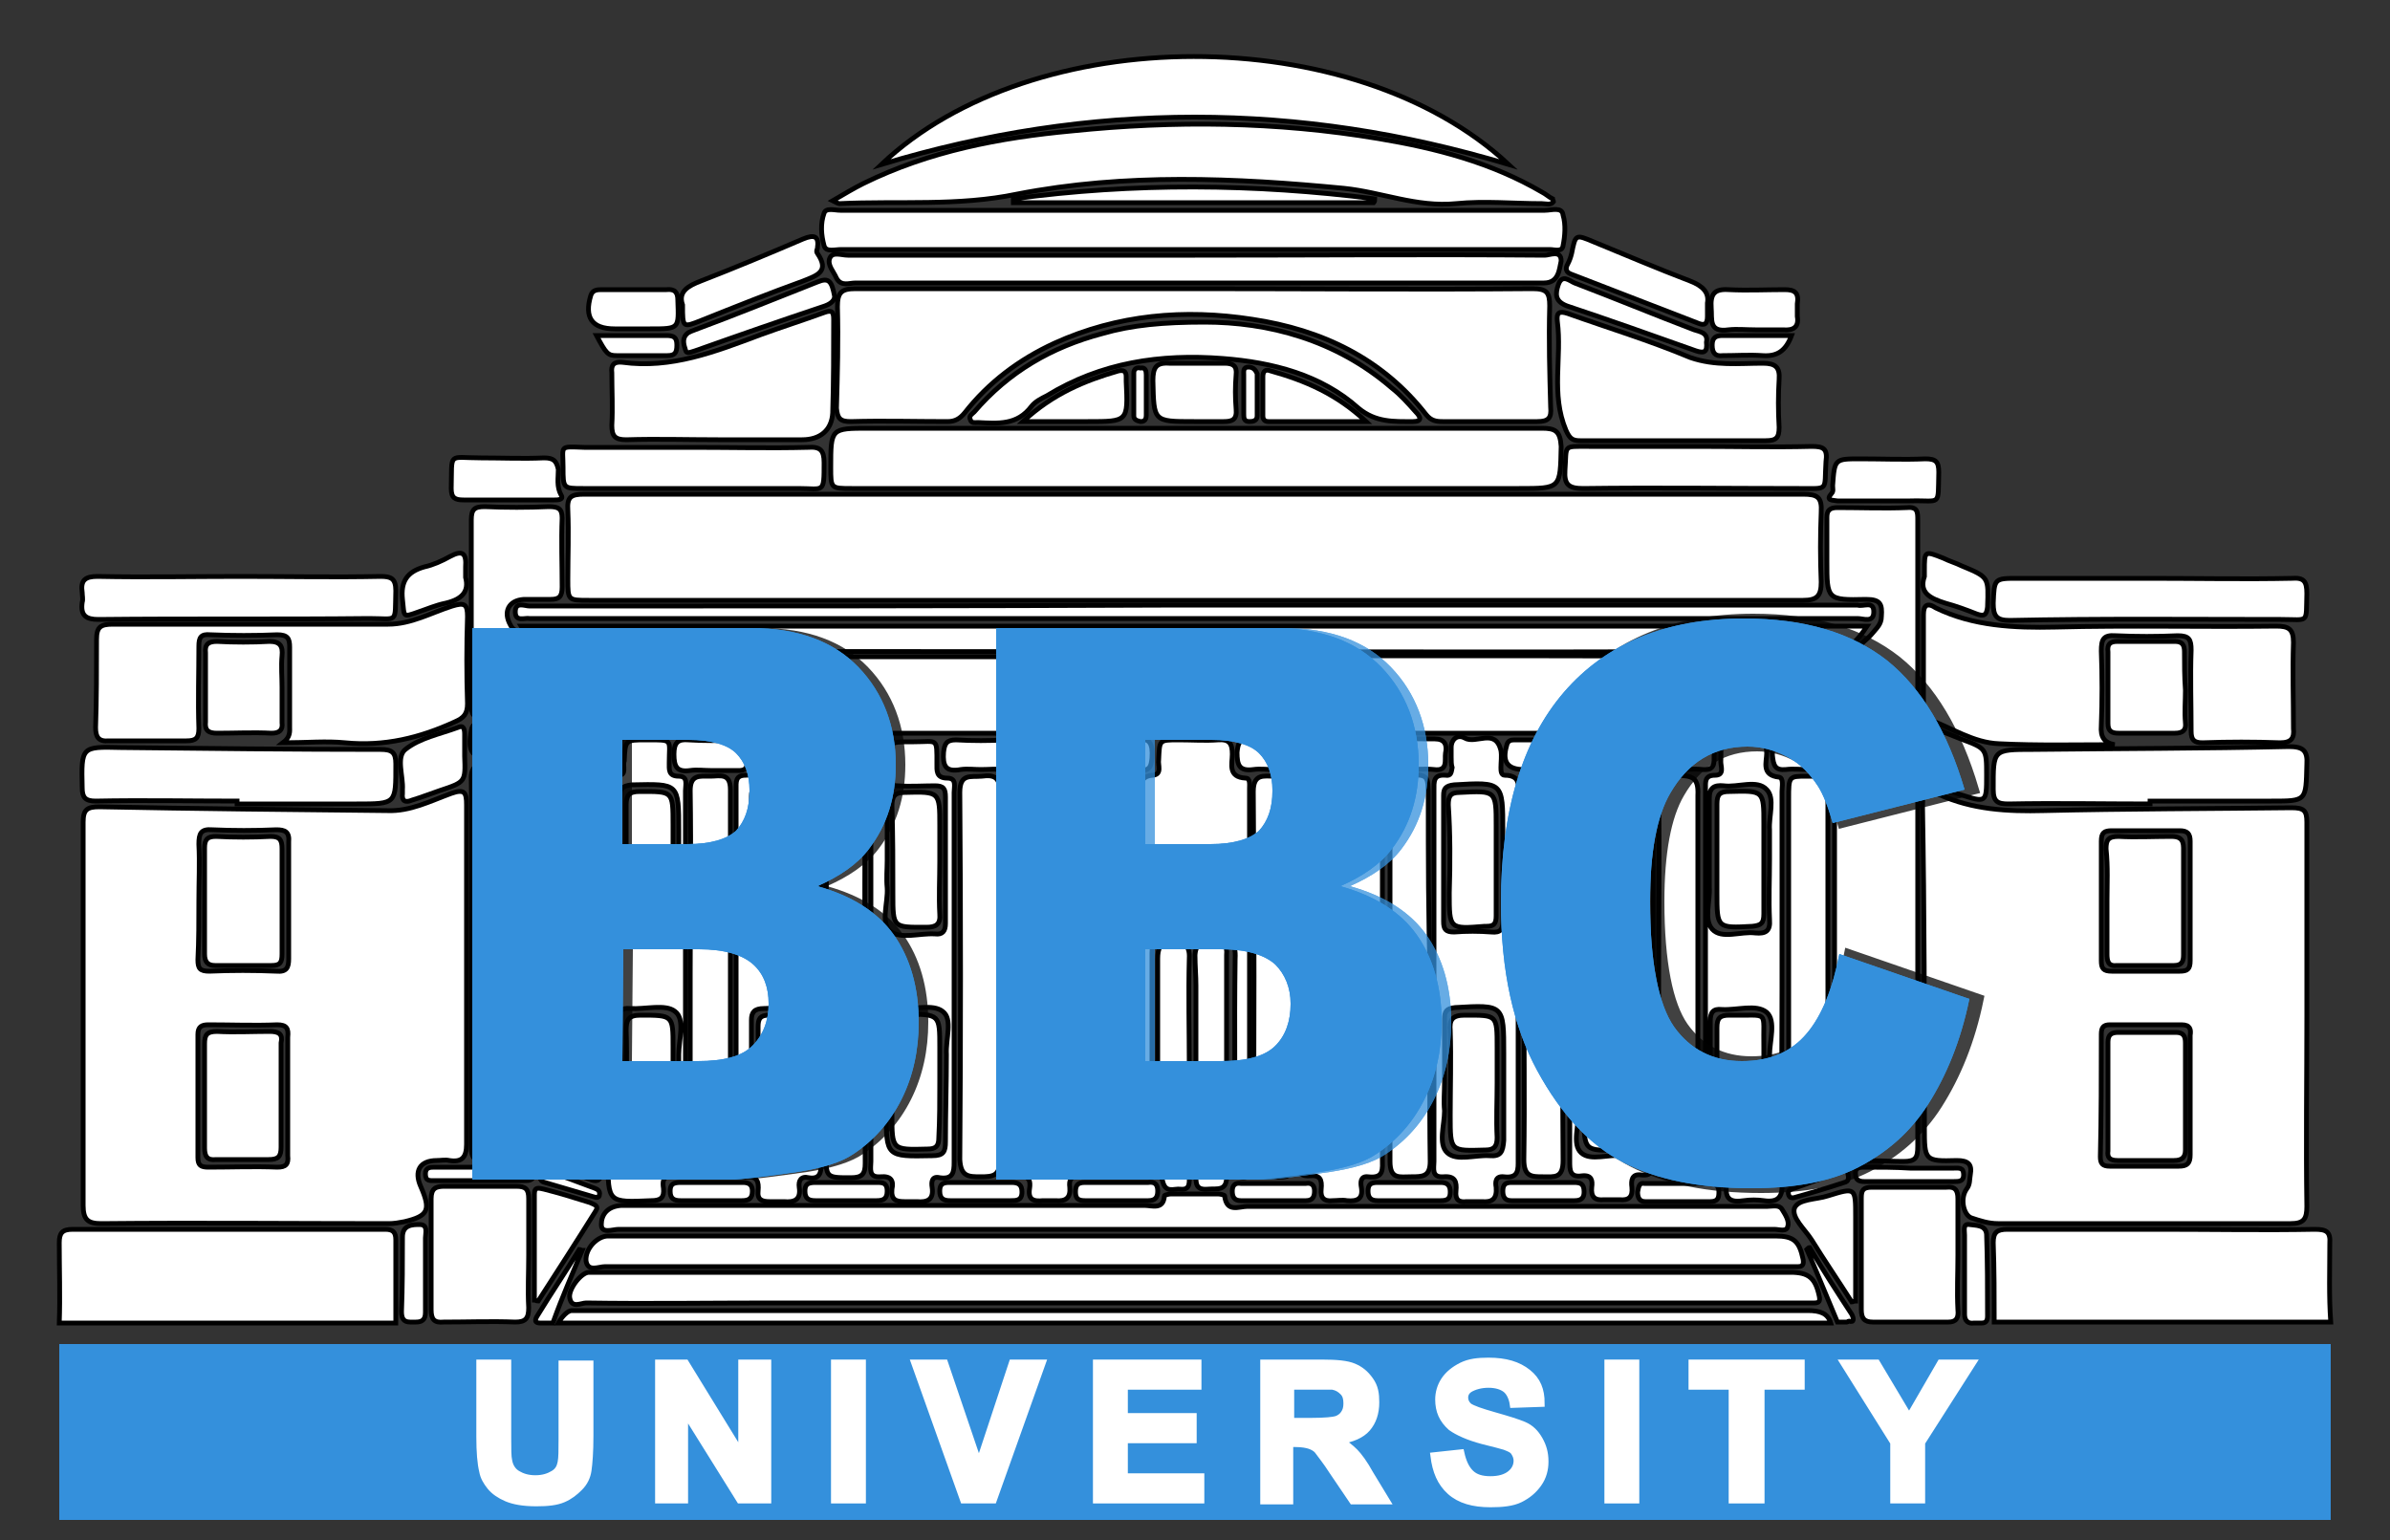 <?xml version="1.0" encoding="utf-8"?>
<!-- Generator: Adobe Illustrator 23.0.1, SVG Export Plug-In . SVG Version: 6.00 Build 0)  -->
<svg version="1.1" id="Calque_1" xmlns="http://www.w3.org/2000/svg" xmlns:xlink="http://www.w3.org/1999/xlink" x="0px" y="0px"
	 viewBox="0 0 250 161.1" style="enable-background:new 0 0 250 161.1;" xml:space="preserve">
<rect x="0" y="0" width="250" height="161.1" fill="#333333" stroke="none"/>
<style type="text/css">
	.st0{fill:#FFFFFF;stroke:#000000;stroke-width:0.5;stroke-miterlimit:10;}
	.st1{opacity:0.75;}
	.st2{fill:#010202;}
	.st3{fill:none;}
	.st4{fill:#3490DC;}
	.st5{fill:none;stroke:#010202;stroke-miterlimit:10;}
	.st6{fill:#FFFFFF;stroke:#FFFFFF;stroke-width:0.75;stroke-miterlimit:10;}
</style>
<g>
	<g>
		<path class="st0" d="M151.2,81.1c-1.3-0.1-1.2,0.7-1.2,1.6c0,6.5,0,12.9,0,19.4c0,6.5,0,12.9,0,19.4c0,0.7-0.3,1.7,1,1.6
			c1.2-0.1,1.4,0.5,1.3,1.5c-0.1,0.9,0.3,1.2,1.1,1.1c0.5,0,1.1,0,1.6,0c1.1,0.1,1.6-0.3,1.5-1.5c-0.1-0.5-0.1-1.2,0.8-1.1
			c1.6,0.2,1.5-0.8,1.5-1.8c0-12.6,0-25.3,0-37.9c0-1,0.4-2.3-1.4-2.3c-0.4,0-0.4-0.5-0.4-0.8c0-0.6,0.1-1.2,0-1.8
			c-0.6-2.4-2.6-0.6-3.8-1.3c-0.7-0.4-1.4,0.1-1.4,1c0,0.3,0,0.6,0,1c0,0.4,0,0.8,0.1,1.1C151.8,80.8,151.8,81.2,151.2,81.1z
			 M155.8,120.9c-1.5-0.1-3.4,0.6-4.4-0.3c-1-0.9-0.3-2.9-0.3-4.4c-0.1-1,0-2,0-2.9c0-2.2,0-4.5,0-6.7c0-0.8,0.2-1.1,1.1-1.2
			c5.1-0.3,5.1-0.3,5.1,4.8c0,3,0,6.1,0,9.1C157.2,120.5,157,121,155.8,120.9z M152.1,82.1c5.1-0.3,5.1-0.3,5.1,4.8c0,1,0,2,0,2.9
			c0,2.2,0,4.3,0,6.5c0,0.9-0.2,1.3-1.2,1.2c-1.3-0.1-2.6-0.1-3.9,0c-0.9,0-1.1-0.3-1.1-1.1c0-4.4,0-8.8,0-13.2
			C151,82.5,151.2,82.2,152.1,82.1z"/>
		<path class="st0" d="M164.3,77.4c-2,0-3.9,0-5.9,0c-0.4,0-0.7,0.1-0.8,0.6c-0.5,1.7,0.1,2.5,1.8,2.5c0.7,0,1.3,0,2,0
			c1,0,2,0,2.9,0c1.3,0,0.9-1,0.9-1.6C165.3,78.2,165.5,77.4,164.3,77.4z"/>
		<path class="st0" d="M151.6,93.4c0,3.8,0,3.8,3.7,3.5c0,0,0.1,0,0.2,0c0.8,0,1-0.3,1-1.1c0-2,0-3.9,0-5.8h0c0-1.2,0-2.4,0-3.6
			c0-3.7,0-3.7-3.8-3.5c-1,0-1.2,0.4-1.2,1.3C151.7,87.2,151.7,90.3,151.6,93.4z"/>
		<path class="st0" d="M167.2,106.1c-1.1,0-1.5,0.3-1.5,1.5c0.1,3,0,6.1,0,9.1c0,3.7,0,3.7,3.7,3.6c1,0,1.2-0.4,1.1-1.3
			c0-1.9,0-3.8,0-5.7c0-1.3,0-2.6,0-3.9C170.7,106.1,170.7,106.1,167.2,106.1z"/>
		<path class="st0" d="M165.4,81.1c-1.3,0-1.2,0.8-1.2,1.6c0,4.5,0,8.9,0,13.3c0,8.5,0,17,0,25.5c0,0.9,0,1.7,1.3,1.5
			c1-0.1,1.1,0.5,1,1.2c-0.1,1,0.3,1.4,1.3,1.3c0.5,0,1.1,0,1.6,0c1,0.1,1.4-0.3,1.3-1.3c-0.1-0.7,0-1.4,0.9-1.3
			c1.4,0.2,1.3-0.7,1.3-1.6c0-6.4,0-12.8,0-19.2c0-6.5,0-13,0-19.5c0-0.6,0.3-1.5-0.7-1.5c-1,0-1-0.6-1.1-1.4c0-2.4-0.1-2.4-2.5-2.4
			c-0.2,0-0.3,0-0.5,0c-2.5,0-2.1-0.2-2.2,2.2C165.9,80.1,166.4,81.1,165.4,81.1z M171.3,110.2c0.1,3,0,6.1,0,9.1
			c0,1.2-0.3,1.7-1.5,1.6c-1.5-0.2-3.4,0.6-4.4-0.3c-1-0.9-0.2-2.9-0.3-4.4c0-1,0-2.1,0-3.1c0-2,0.1-4,0-6c-0.1-1.2,0.2-1.7,1.5-1.6
			c1.5,0.2,3.4-0.6,4.4,0.3C172,106.8,171.3,108.7,171.3,110.2z M166.3,82.2c1.2,0.1,2.5,0.1,3.7,0c1,0,1.3,0.4,1.3,1.3
			c0,4.2,0,8.5,0,12.7c0,1-0.2,1.5-1.4,1.4c-1.2-0.1-2.4-0.1-3.6,0c-1,0.1-1.3-0.3-1.3-1.3c0.1-2.2,0-4.3,0-6.5c0-2.1,0-4.2,0-6.3
			C165,82.6,165.3,82.1,166.3,82.2z"/>
		<path class="st0" d="M165.8,93.4c0,3.8,0,3.7,3.7,3.6c1,0,1.2-0.4,1.1-1.3c0-1.9,0-3.8,0-5.7c0-1.3,0-2.5,0-3.7
			c0-3.4,0-3.3-3.3-3.4c-1.4,0-1.6,0.5-1.6,1.7C165.8,87.5,165.8,90.4,165.8,93.4z"/>
		<path class="st0" d="M184.5,113.3C184.4,113.3,184.4,113.3,184.5,113.3c0-1.2,0-2.5,0-3.7c-0.1-4.1,0.7-3.3-3.6-3.4
			c-1,0-1.3,0.3-1.3,1.3c0,3.1,0,6.2,0,9.3c0,3.6,0,3.6,3.6,3.5c1,0,1.4-0.3,1.3-1.3C184.4,117.1,184.5,115.2,184.5,113.3z"/>
		<path class="st0" d="M92.3,81.2c-1.3,0-1.2,0.8-1.2,1.6c0,5.4,0,10.8,0,16.3c0,7.5,0,15,0,22.4c0,0.7-0.3,1.7,1,1.6
			c1.1-0.1,1.4,0.4,1.2,1.3c-0.1,1.1,0.4,1.3,1.3,1.3c0.4,0,0.9,0,1.3,0c1.1,0.1,1.8-0.2,1.6-1.5c-0.1-0.6,0-1.2,0.8-1
			c1.4,0.2,1.5-0.6,1.5-1.6c0-6.4,0-12.8,0-19.2c0-6.5,0-13,0-19.5c0-0.6,0.3-1.5-0.7-1.5c-1.2,0-1.1-0.8-1.1-1.5
			c0-2.8,0.1-2.3-2.4-2.3c0,0-0.1,0-0.2,0c-2.5,0-2.5,0-2.6,2.5C92.9,80.4,93.1,81.2,92.3,81.2z M98.9,119.4c0,1.1-0.2,1.5-1.4,1.5
			c-4.8,0.1-4.8,0.1-4.8-4.6c0-1.1,0-2.2,0-3.3c0-2.1,0-4.1,0-6.2c0-1,0.2-1.4,1.3-1.3c1.6,0.1,3.6-0.5,4.6,0.3
			c1.1,0.8,0.3,2.9,0.4,4.5C99,113.3,98.9,116.4,98.9,119.4z M93.9,82.2c1.3,0.1,2.6,0,3.9,0c0.9,0,1.1,0.3,1.1,1.2
			c0,4.4,0,8.8,0,13.2c0,0.8-0.3,1.2-1.1,1.1c-1.6-0.1-3.6,0.6-4.7-0.3c-1-0.9-0.2-3-0.3-4.5c-0.1-1,0-2,0-2.9c0-2.2,0-4.3,0-6.5
			C92.7,82.5,93,82.1,93.9,82.2z"/>
		<path class="st0" d="M105.2,77.4c-1.7,0.1-3.5,0.1-5.2,0c-1,0-1.2,0.4-1.3,1.3c-0.1,1.4,0.2,2.1,1.8,1.8c0.7-0.1,1.4,0,2.1,0
			c0.9,0,1.7-0.1,2.6,0c1.3,0.1,1.2-0.7,1.2-1.6C106.4,78.1,106.5,77.3,105.2,77.4z"/>
		<path class="st0" d="M112.5,124.7c0,0.7,0.3,0.9,1,0.9c2.2,0,4.4,0,6.6,0c0.7,0,1-0.3,1-1s-0.3-1-1-0.9c-1.1,0-2.2,0-3.2,0
			c-1.1,0-2.3,0-3.4,0C112.7,123.7,112.5,124,112.5,124.7z"/>
		<path class="st0" d="M156.6,113.3c0-1.3,0-2.5,0-3.7c0-3.5,0-3.4-3.4-3.4c-1.3,0-1.6,0.5-1.5,1.6c0.1,3,0,6,0,8.9
			c0,3.8,0,3.7,3.7,3.6c0.9,0,1.2-0.4,1.2-1.3C156.5,117.1,156.6,115.2,156.6,113.3z"/>
		<path class="st0" d="M93.4,93.5c0,3.6,0,3.5,3.5,3.5c1,0,1.5-0.3,1.4-1.4c-0.1-1.8,0-3.7,0-5.5c0-1.2,0-2.5,0-3.7
			c0-3.6,0-3.6-3.7-3.5c-1,0-1.3,0.4-1.3,1.4C93.4,87.3,93.4,90.4,93.4,93.5z"/>
		<path class="st0" d="M106.6,81.1c-1.5,0.1-1.2,1.1-1.2,1.9c0,10.4,0,20.7,0,31.1c0,2.6,0,5.1,0,7.7c0,0.9,0.2,1.5,1.3,1.3
			c1-0.1,1.1,0.5,1,1.2c-0.2,1.2,0.4,1.4,1.4,1.3c0.4,0,0.9,0,1.3,0c1.1,0.1,1.6-0.3,1.5-1.4c-0.1-0.7,0.1-1.2,0.9-1.1
			c1.3,0.2,1.3-0.6,1.3-1.6c0-6.4,0-12.8,0-19.2c0-6.5,0-13,0-19.5c0-0.6,0.4-1.5-0.7-1.5c-1,0-1-0.6-1.1-1.4c0-2.5,0-2.5-2.5-2.5
			c-0.2,0-0.3,0-0.5,0c-2.1,0-2.1,0-2.2,2.2C107,80.1,107.4,81,106.6,81.1z"/>
		<path class="st0" d="M137,81.1c-1.3,0-1.1,0.9-1.1,1.7c0,7.3,0,14.5,0,21.8c0,5.6,0,11.3,0,16.9c0,0.8-0.2,1.6,1.1,1.5
			c1.1-0.1,1.3,0.4,1.2,1.4c-0.1,0.9,0.3,1.3,1.2,1.2c0.5,0,1-0.1,1.5,0c1.1,0.1,1.7-0.2,1.5-1.4c-0.1-0.5-0.1-1.2,0.7-1.1
			c1.7,0.2,1.5-0.8,1.5-1.9c0-11.1,0-22.1,0-33.2c0-1.9,0.3-3.8,0-5.7c0-0.4,0.1-0.9-0.3-1c-1.8-0.3-1.4-1.6-1.4-2.7
			c0-0.9-0.4-1.3-1.3-1.2c-0.4,0.1-0.8,0-1.3,0c-2.6,0-2.6,0-2.7,2.5C137.6,80.4,137.9,81.1,137,81.1z"/>
		<path class="st0" d="M120.6,81.1c-1.4,0.1-1.2,1-1.2,1.8c0,6.4,0,12.8,0,19.2c0,0.6,0,1.3,0,2c0,5.8,0,11.6,0,17.4
			c0,0.5-0.3,1.5,0.5,1.5c1,0,0.5-1,0.6-1.5c0.1-0.4,0-0.8,0-1.1c0-6.9,0-13.8,0-20.7c0-1.3,0.4-1.7,1.7-1.6
			c1.6,0.1,3.3,0.2,4.9,0.1c1.6-0.1,2.2,0.4,2.1,2.1c-0.1,7.2,0,14.3,0,21.5c0,0.5-0.3,1.3,0.7,1.4c1,0.1,0.8-0.7,0.8-1.3
			c0-13.1,0-26.3,0-39.4c0-0.4,0.1-1.1-0.4-1.1c-1.9-0.1-1.4-1.5-1.4-2.5c0-1.1-0.3-1.6-1.5-1.5c-1.3,0.1-2.7,0-4.1,0
			c-2.1,0-2,0-2.1,2.1C121.1,80,121.6,81,120.6,81.1z"/>
		<path class="st0" d="M126.9,98.6c-0.9,0.1-1.8-0.2-1.9,1.3c0,1.1,0.1,2.2,0.1,3.2c0,6.6,0,13.1,0,19.7c0,0.9-0.1,1.7,1.2,1.6
			c1-0.1,2.1,0.3,2-1.5c-0.1-3.9,0-7.7,0-11.6c0,0,0,0,0,0c0-3.8,0-7.6,0-11.4C128.4,98.9,128,98.5,126.9,98.6z"/>
		<path class="st0" d="M128.9,124.6c0,0.6,0.2,1,0.9,1c2.3,0,4.5,0,6.8,0c0.7,0,0.9-0.4,0.9-1c0-0.6-0.3-0.9-0.9-0.8
			c-1.1,0-2.3,0-3.4,0c-1.1,0-2.3,0-3.4,0C129.2,123.7,128.9,124,128.9,124.6z"/>
		<path class="st0" d="M135.8,77.3c-1.7,0.1-3.4,0.1-5,0c-1.1-0.1-1.3,0.4-1.4,1.4c0,1.3,0.2,2,1.7,1.8c0.7-0.1,1.4,0,2.1,0
			c0.9,0,1.7-0.1,2.6,0c1.2,0.1,1.3-0.5,1.3-1.5C137,78.2,137.2,77.3,135.8,77.3z"/>
		<path class="st0" d="M179.4,81.1c-1.1,0-1,0.7-1,1.4c0,3.9,0,7.7,0,11.6c0,9.1,0,18.2,0,27.3c0,1.1,0.1,1.9,1.4,1.7
			c0.6-0.1,0.9,0.3,0.8,0.9c-0.2,1.5,0.5,1.8,1.8,1.6c0.7-0.1,1.4-0.1,2.1,0c1.4,0.2,2-0.3,1.9-1.8c-0.1-6.8,0-13.5,0-20.3
			c0-6.9,0-13.8,0-20.7c0-0.5,0.2-1.4-0.3-1.5c-1.9-0.2-1.3-1.6-1.3-2.5c0-1.2-0.4-1.6-1.5-1.4c-0.3,0-0.6,0-1,0
			c-2.7,0-2.2-0.1-2.3,2.3C180,80.2,180.4,81.1,179.4,81.1z M185.2,119.6c0,1-0.3,1.4-1.3,1.3c-1.2,0-2.5-0.1-3.7,0
			c-1.1,0.1-1.3-0.4-1.3-1.3c0-2.2,0-4.3,0-6.5c0,0,0,0,0,0c0-2.1,0-4.2,0-6.3c0-0.9,0.3-1.3,1.2-1.2c1.6,0.1,3.6-0.6,4.7,0.3
			c1,0.9,0.3,3,0.3,4.5C185.2,113.4,185.1,116.5,185.2,119.6z M180.3,82.2c1.5,0.2,3.5-0.7,4.5,0.4c0.9,0.9,0.2,2.8,0.3,4.2
			c0,1,0,2.1,0,3.1c0,2.1-0.1,4.2,0,6.3c0.1,1.2-0.4,1.5-1.5,1.4c-1.5-0.2-3.5,0.7-4.5-0.4c-0.9-1-0.2-2.9-0.3-4.4
			c0-3.1,0-6.2,0-9.3C178.8,82.4,179.3,82.1,180.3,82.2z"/>
		<path class="st0" d="M150.1,77.3c-1.6,0-3.1,0-4.7-0.1c-1.4,0-2,0.4-1.9,2c0.1,1,0.1,1.5,1.3,1.3c0.7-0.1,1.5,0,2.3,0
			c1,0,2-0.1,2.9,0c1.5,0.2,1.1-1,1.2-1.7C151.4,77.9,151.1,77.3,150.1,77.3z"/>
		<path class="st0" d="M98.3,113.2c0-1.2,0-2.4,0-3.6c0-3.5,0-3.5-3.6-3.5c-1.1,0-1.4,0.4-1.4,1.4c0.1,3,0,6.1,0,9.1
			c0,3.7,0,3.7,3.7,3.6c0.9,0,1.2-0.3,1.2-1.2C98.3,117.1,98.3,115.1,98.3,113.2z"/>
		<path class="st0" d="M116.6,81.1c-1.3,0-2.1,0-2,1.8c0.1,6.3,0.1,12.7,0.1,19h0c0,6.4,0,12.9,0,19.3c0,1.4,0.3,2,1.8,1.8
			c1.2-0.1,2.4,0.4,2.4-1.8c-0.1-12.8-0.1-25.6,0-38.4C118.8,81.2,118,81.1,116.6,81.1z"/>
		<path class="st0" d="M122.6,98.6c-1.3-0.1-1.5,0.7-1.5,1.7c0,7,0,14.1,0,21.2c0,0.7,0.3,1.4,0.5,2c0.3,1.4,1.2,0.8,1.9,0.9
			c1,0.1,0.9-0.7,0.9-1.3c0-3.9,0-7.7,0-11.6h0c0-3.7-0.1-7.5,0-11.2C124.5,98.7,123.7,98.6,122.6,98.6z"/>
		<path class="st0" d="M133.3,123.1c1.2,0.1,2,0.1,2-1.6c-0.1-6.4,0-12.8,0-19.2h0c0-6.5-0.1-13,0-19.5c0-1.7-0.8-1.7-2-1.6
			c-1.1,0-2.2-0.3-2.2,1.6c0.1,12.9,0.1,25.8,0,38.7C131.1,123.4,132.2,123,133.3,123.1z"/>
		<path class="st0" d="M171.3,124.7c0,0.6,0.2,1,0.8,1c2.3,0,4.6,0,6.8,0c0.8,0,0.9-0.4,0.9-1c0-0.6-0.3-0.9-0.9-0.9
			c-1.1,0-2.2,0-3.3,0c-1.2,0-2.4,0-3.6,0C171.5,123.7,171.4,124.1,171.3,124.7z"/>
		<path class="st0" d="M175.5,81.1c-1.4,0-2,0.3-2,1.9c0.1,6.4,0,12.7,0,19.1c0,1.5,0,2.9,0,4.4c0,5,0,10.1,0,15.2
			c0,1.1,0.3,1.6,1.5,1.5c0.4,0,0.8,0,1.1,0c1.3,0.2,1.5-0.4,1.5-1.6c0-12.8,0-25.6,0-38.4C177.7,81.2,176.9,81.2,175.5,81.1z"/>
		<path class="st0" d="M178.1,77.4c-1.6,0.1-3.3,0.1-4.9,0c-1.1-0.1-1.5,0.3-1.5,1.4c0,1.3,0.3,1.9,1.7,1.7c0.7-0.1,1.4,0,2.1,0
			c0.9,0,1.7-0.1,2.6,0c1.3,0.1,1.2-0.7,1.2-1.5C179.4,78.1,179.5,77.3,178.1,77.4z"/>
		<path class="st0" d="M149.4,83.5c0-2.5,0-2.5-2.4-2.4c-0.1,0-0.2,0-0.3,0c-0.9,0-1.3,0.3-1.4,1.3c-0.2,1.6,0.1,3.2,0.1,4.9
			c0,11.4,0,22.8,0,34.2c0,1.9,1,1.6,2.2,1.6c1.2,0,2,0,2-1.6c-0.1-6.4,0-12.9,0-19.4C149.4,95.9,149.4,89.7,149.4,83.5z"/>
		<path class="st0" d="M161.4,123.1c1.2,0,2.1,0.2,2.1-1.7c-0.1-12.9-0.1-25.7,0-38.6c0-1.4-0.5-1.8-1.8-1.7
			c-1.1,0.1-2.4-0.5-2.3,1.6c0.1,6.5,0,12.9,0,19.4c0,6.4,0.1,12.8,0,19.2C159.4,123.1,160.2,123.1,161.4,123.1z"/>
		<path class="st0" d="M143.1,124.6c0,0.7,0.3,1,1,1c1.1,0,2.2,0,3.2,0c1.1,0,2.3,0,3.4,0c0.7,0,1-0.2,1-0.9c0-0.7-0.3-1-1-1
			c-2.2,0-4.4,0-6.6,0C143.4,123.7,143.1,123.9,143.1,124.6z"/>
		<path class="st0" d="M157.2,124.6c0,0.7,0.3,1,0.9,1c2.2,0,4.4,0,6.6,0c0.6,0,1-0.2,1-0.9c0-0.9-0.4-1-1.1-1c-1,0-2.1,0-3.1,0
			c-1.1,0-2.3,0-3.4,0C157.5,123.7,157.2,123.9,157.2,124.6z"/>
		<path class="st0" d="M179.6,93.4c0,3.7,0,3.7,3.7,3.5c0.9-0.1,1.2-0.3,1.2-1.3c0-1.9,0-3.8,0-5.7c0-1.3,0-2.5,0-3.7
			c0-3.5,0-3.5-3.6-3.4c-1,0-1.3,0.3-1.3,1.3C179.6,87.3,179.6,90.4,179.6,93.4z"/>
		<path class="st0" d="M220.4,94.3c0,1.8,0,3.7,0,5.5c0,0.7,0.1,1.3,1,1.2c2,0,4,0,6,0c0.8,0,1-0.4,1-1.1c0-3.7,0-7.5,0-11.2
			c0-1-0.5-1.2-1.3-1.2c-1.8,0-3.7,0.1-5.5,0c-1.1,0-1.3,0.4-1.3,1.3C220.5,90.7,220.4,92.5,220.4,94.3z"/>
		<path class="st0" d="M221.5,121.4c2,0,3.9,0,5.9,0c0.8,0,1.2-0.3,1.2-1.1c0-1.9,0-3.7,0-5.5c0,0,0,0,0,0c0-1.9,0-3.8,0-5.7
			c0-0.7-0.2-1.1-1-1.1c-2,0-4,0-6,0c-0.7,0-1.1,0.2-1.1,1c0,3.8,0,7.6,0,11.4C220.4,121.1,220.7,121.4,221.5,121.4z"/>
		<path class="st0" d="M57.4,53c-2.2,0.1-4.5,0.1-6.7,0c-1.1,0-1.4,0.3-1.4,1.4c0,3.2,0,6.4,0,9.6c0,3.3,0,6.5,0,9.8
			c0,0.9,0.2,1.3,1.2,1.2c1.6-0.1,3.1,0,4.7,0c0.8,0,1-0.3,1.1-1.1c0.1-3,0.5-6.1-2.6-8.1c-0.1-0.1-0.2-0.2-0.3-0.4
			c-0.8-1.4-0.2-2.6,1.4-2.7c0.9,0,1.8,0,2.8,0c0.9,0,1.2-0.3,1.2-1.3c0-2.4-0.1-4.8,0-7.2C58.8,53.2,58.4,53,57.4,53z"/>
		<path class="st0" d="M193.7,137.5c-1.5-2.3-3-4.6-4.4-7c-0.1,0-0.2,0.1-0.3,0.2c1.1,2.5,2.1,5,3.2,7.6c0,0,0,0,0,0h1
			c0.1,0,0.1-0.1,0.2-0.1C194,138.4,193.9,137.9,193.7,137.5z"/>
		<path class="st0" d="M56.9,47.9c-2.2,0.1-4.4,0-6.6,0c-3.5,0-3-0.7-3.1,3.2c0,1,0.4,1.2,1.3,1.2c1.5,0,3,0,4.6,0
			c1.6,0,3.3,0,4.9,0c0.3,0,1,0,0.7-0.5c-0.5-0.9-0.3-1.8-0.3-2.7C58.2,48.2,57.9,47.9,56.9,47.9z"/>
		<path class="st0" d="M205,83.1c2.8,0.9,2.8,0.9,2.8-2c0-2.8,0-2.8-2.7-3.8c-0.7-0.3-1.3-0.5-2-0.8c-1.9-0.8-1.9-0.8-1.9,1.3
			C201.3,81.8,201.3,81.8,205,83.1z"/>
		<path class="st0" d="M85.8,80.5c1.7-0.1,3.5-0.1,5.2,0c0.9,0,1.2-0.3,1.3-1.2c0.1-1.5-0.3-2.2-1.9-2c-0.6,0.1-1.2,0-1.8,0
			c-0.9,0-1.9,0.1-2.8,0c-1.3-0.1-1.2,0.8-1.2,1.6C84.6,79.8,84.5,80.6,85.8,80.5z"/>
		<path class="st0" d="M10.3,64.8c9.4-0.1,18.9,0,28.3-0.1c3.1,0,2.7,0.6,2.8-2.9c0-1.3-0.5-1.5-1.6-1.5c-4.9,0.1-9.8,0-14.6,0
			c-5,0-10,0.1-15,0c-1.3,0-1.8,0.4-1.6,1.7c0,0.3,0.1,0.7,0,1C8.4,64.4,9,64.8,10.3,64.8z"/>
		<path class="st0" d="M195.2,62.7c1.5,0,1.7,0.5,1.6,1.8c0,0.8-0.5,1.2-0.9,1.7c-0.7,0.9-2,1.5-2.1,2.6c-0.2,2-0.7,4.3,0.2,5.9
			c0.6,1,2.8,0.2,4.3,0.3c0.3,0,0.5,0,0.8,0c1.1,0.2,1.5-0.3,1.5-1.4c0-3.1,0-6.3,0-9.4c0-3.3,0-6.5,0-9.8c0-0.8,0-1.4-1.1-1.3
			c-2.4,0.1-4.9,0-7.3,0c-0.8,0-1.1,0.3-1.1,1c0,1.5,0,3,0,4.6C191.1,62.7,191.1,62.8,195.2,62.7z"/>
		<path class="st0" d="M186.7,30.3c-2,0-3.9,0.1-5.9,0c-1.5-0.1-1.9,0.5-1.8,1.9c0.1,1.2-0.3,2.6,1.8,2.3c0.9-0.1,1.8,0,2.8,0
			c1,0,2,0,2.9,0c1.1,0.1,1.7-0.3,1.5-1.4c0-0.4,0-0.9,0-1.3C188.2,30.6,187.7,30.3,186.7,30.3z"/>
		<path class="st0" d="M192.2,52.4c1.6,0,3.1,0,4.7,0c1,0,2,0,2.9,0c3.3-0.1,2.9,0.7,3-3c0-1.1-0.3-1.4-1.4-1.4
			c-2.3,0.1-4.5,0-6.8,0c-2.7,0-2.7,0-2.9,2.8c0,0.3,0.1,0.6-0.1,0.8C190.9,52.4,191.7,52.3,192.2,52.4z"/>
		<path class="st0" d="M47.1,58.2c-0.9,0.5-1.8,0.9-2.7,1.1c-1.8,0.5-2.5,1.5-2.3,3.4c0.2,1.9,0,1.9,1.7,1.3
			c0.9-0.3,1.8-0.7,2.8-0.9c1.7-0.4,2.5-1.2,2.1-2.7c0-0.5,0-0.8,0-1.1C48.8,57.9,48.4,57.5,47.1,58.2z"/>
		<path class="st0" d="M242.1,128.6c-5.3,0.1-10.6,0-16,0c-5.4,0-10.8,0-16.1,0c-1.1,0-1.5,0.3-1.5,1.4c0.1,2.8,0.1,5.6,0.1,8.3
			h35.2c-0.2-2.7-0.1-5.5-0.1-8.2C243.8,128.8,243.3,128.6,242.1,128.6z"/>
		<path class="st0" d="M189.1,137.1c-42.8,0-85.7,0-128.5,0c-0.3,0-0.5,0-0.8,0c-0.4,0-1,0.6-1.4,1.3h133.1
			C191.2,137.4,190.4,137.1,189.1,137.1z"/>
		<path class="st0" d="M41.4,138.4c0-2.9,0-5.8,0-8.7c0-0.8-0.3-1.1-1.1-1.1c-10.9,0-21.8,0-32.7,0c-1.1,0-1.4,0.4-1.4,1.4
			c0,2.8,0.1,5.6,0,8.4H41.4z"/>
		<path class="st0" d="M201.3,117.9c0,3.5,0,3.6,3.4,3.5c1.2,0,1.6,0.4,1.4,1.5c-0.1,0.5,0,1-0.4,1.5c-0.7,1-0.3,2.7,0.5,3
			c0.9,0.3,1.8,0.6,2.8,0.6c10.2,0,20.4,0,30.6,0c1.4,0,1.7-0.5,1.7-1.8c-0.1-6.6,0-13.3,0-19.9c0-6.8,0-13.6,0-20.3
			c0-1.2-0.3-1.5-1.6-1.5c-8.6,0.1-17.3,0.1-25.9,0.3c-3.8,0.1-7.5-0.1-11-1.7c-1.3-0.6-1.7-0.2-1.7,1.2
			C201.3,95.5,201.3,106.7,201.3,117.9z M220.9,86.9c2.4,0,4.8,0,7.1,0c0.8,0,1.1,0.3,1.1,1.1c0,4.2,0,8.4,0,12.5
			c0,0.9-0.3,1.1-1.1,1.1c-2.4,0-4.8,0-7.1,0c-0.9,0-1.1-0.3-1.1-1.1c0-2.1,0-4.2,0-6.3c0-2.1,0-4.1,0-6.2
			C219.8,87.1,220.1,86.9,220.9,86.9z M219.8,108.2c0-0.7,0.2-1,0.9-1c2.5,0,5,0,7.5,0c0.9,0,1,0.5,0.9,1.1c0,2.1,0,4.2,0,6.3
			c0,2.1,0,4.1,0,6.2c0,0.9-0.3,1.2-1.2,1.2c-2.4,0-4.8,0-7.2,0c-0.8,0-1-0.3-1-1C219.8,116.8,219.8,112.5,219.8,108.2z"/>
		<path class="st0" d="M69.3,96.9c0.8-0.1,1.1-0.4,1.1-1.2c0-1.9,0-3.9,0-5.8c0-1.2,0-2.4,0-3.6c0-3.6,0-3.5-3.5-3.5
			c-1.1,0-1.4,0.4-1.4,1.4c0,3,0,6.1,0,9.1C65.5,97.2,65.5,97.2,69.3,96.9z"/>
		<path class="st0" d="M70.4,113.2c0-1.2,0-2.5,0-3.7c0-3.3,0-3.3-3.4-3.3c-1.3,0-1.5,0.5-1.5,1.6c0.1,3,0,6.1,0,9.1
			c0,3.5,0,3.5,3.5,3.4c1.1,0,1.4-0.4,1.3-1.4C70.3,117,70.4,115.1,70.4,113.2z"/>
		<path class="st0" d="M64.7,81.1c-1.5,0.1-1.1,1-1.1,1.8c0,6.8,0,13.6,0,20.3c0,6,0,12,0,18.1c0,4.5,0,4.5,4.5,4.3
			c1,0,1.4-0.3,1.3-1.3c-0.1-0.6-0.1-1.3,0.8-1.2c1.4,0.2,1.5-0.6,1.5-1.6c0-5.6,0-11.2,0-16.8c0-7.3,0-14.6,0-22
			c0-0.6,0.3-1.5-0.7-1.5c-1.1,0-1-0.7-1-1.4c0-2.5,0.5-2.4-2.4-2.4c-2.2,0-2.2,0-2.3,2.2C65.1,80.1,65.6,81.1,64.7,81.1z M71,110.3
			c0,1,0,2,0,2.9h0c0,2.1,0,4.2,0,6.3c0,1-0.3,1.4-1.3,1.3c-1.2-0.1-2.5-0.1-3.7,0c-1,0-1.3-0.4-1.3-1.3c0.1-4.3,0-8.5,0-12.8
			c0-0.9,0.3-1.3,1.2-1.2c1.6,0.1,3.7-0.5,4.7,0.3C71.7,106.6,71,108.8,71,110.3z M66.1,82.1c4.9-0.1,4.9-0.2,4.9,4.8
			c0,1,0,2.1,0,3.1c0,2.1,0,4.1,0,6.2c0,1-0.2,1.5-1.3,1.4c-1.5-0.2-3.5,0.6-4.6-0.3c-1.1-0.9-0.3-3-0.3-4.5c-0.1-3.1,0-6.2,0-9.3
			C64.8,82.6,65,82.2,66.1,82.1z"/>
		<path class="st0" d="M79.3,113.2c0,1.2,0,2.4,0,3.6c0,3.6,0,3.6,3.6,3.5c1,0,1.3-0.3,1.3-1.3c0-3.1,0-6.2,0-9.3
			c0-3.8,0-3.8-3.8-3.5c-0.9,0-1.1,0.4-1.1,1.2C79.3,109.3,79.3,111.2,79.3,113.2z"/>
		<path class="st0" d="M78,81.1c-1.1,0-1,0.7-1,1.5c0,4.3,0,8.7,0,13c0,8.6,0,17.3,0,25.9c0,0.7-0.3,1.7,1,1.6
			c1.2-0.1,1.4,0.5,1.3,1.5c-0.1,0.9,0.4,1.1,1.2,1.1c0.5,0,1,0,1.5,0c1.1,0.1,1.8-0.2,1.6-1.5c-0.1-0.7,0.2-1.2,1-1
			c1.2,0.2,1.3-0.6,1.3-1.5c0-6.5,0-13,0-19.5c0-6.4,0-12.9,0-19.4c0-0.5,0.4-1.5-0.7-1.5c-1.2,0-1.1-0.7-1.1-1.5
			c0-2.5,0.5-2.3-2.3-2.3c-0.1,0-0.2,0-0.3,0c-2.5,0-2.5,0-2.5,2.4C78.7,80.3,79,81.1,78,81.1z M78.6,83.3c0-0.8,0.3-1.2,1.1-1.1
			c0.1,0,0.2,0,0.3,0c1.5,0.1,3.4-0.6,4.4,0.3c1,0.9,0.2,2.9,0.3,4.3c0.1,1,0,2.1,0,3.1c0,2.1,0,4.2,0,6.3c0,1-0.3,1.5-1.3,1.4
			c-1.2-0.1-2.5,0-3.7,0c-0.8,0-1.2-0.3-1.2-1.1C78.6,92.1,78.6,87.7,78.6,83.3z M79.9,105.5c5-0.2,5-0.2,5,4.8c0,1,0,2,0,2.9
			c0,2.1,0,4.2,0,6.3c0,1-0.2,1.3-1.3,1.3c-5,0.2-5,0.2-5-4.8c0-3.1,0-6.2,0-9.3C78.6,105.9,78.9,105.5,79.9,105.5z"/>
		<path class="st0" d="M60.9,130.8c-0.1,0-0.2-0.1-0.3-0.1c-1.4,2.3-2.9,4.5-4.3,6.8c-0.2,0.3-0.6,0.9,0.2,0.9c0.1,0,0.1,0,0.2,0
			h1.1c0-0.1,0.1-0.1,0.1-0.2C58.8,135.7,59.9,133.2,60.9,130.8z"/>
		<path class="st0" d="M56.5,123c0,0.4,0.1,0.6,0.5,0.7c1.7,0.5,3.4,1,5.1,1.5c0.3,0.1,0.6,0.1,0.6-0.2c0.1-0.4-0.2-0.6-0.5-0.7
			c-1.6-0.6-3.2-1.2-4.9-1.8C57,122.4,56.5,122.3,56.5,123z"/>
		<path class="st0" d="M79.3,93.5c0,3.6,0,3.5,3.5,3.5c1,0,1.5-0.3,1.4-1.4c-0.1-1.8,0-3.7,0-5.5c0-1.2,0-2.4,0-3.6
			c-0.1-4.2,0.8-3.4-3.6-3.6c-1,0-1.3,0.3-1.3,1.3C79.3,87.3,79.3,90.4,79.3,93.5z"/>
		<path class="st0" d="M46.4,138.3c2.5,0,5-0.1,7.5,0c1.1,0,1.4-0.4,1.4-1.5c-0.1-1.8,0-3.7,0-5.5c0-2,0-3.9,0-5.9
			c0-1-0.3-1.3-1.3-1.3c-2.5,0-5,0-7.5,0c-0.9,0-1.4,0.2-1.4,1.3c0,3.9,0,7.7,0,11.6C45.1,138,45.4,138.4,46.4,138.3z"/>
		<path class="st0" d="M44.5,137.3c0-1.4,0-2.7,0-4.1c0-1.2,0-2.5,0-3.7c0-0.5,0.3-1.4-0.6-1.4c-0.7,0-1.8,0-1.8,1.3
			c0,2.6,0,5.2-0.1,7.8c0,0.7,0.2,1.1,0.9,1.1h0.6C44.1,138.3,44.5,138.1,44.5,137.3z"/>
		<path class="st0" d="M50.8,121.5c2,0,4-0.3,6,0.2c1.1,0.3,1.2-0.1,1.2-1c0-12.7,0-25.4,0-38.1c0-0.4,0.1-1.1-0.3-1.2
			c-1.4-0.2-2.3-2-4-1.4c-0.8,0.3-1.7,0.1-2.6,0c-1.4-0.2-1.9,0.3-1.8,1.8c0.1,6.3,0,12.7,0,19.1c0,6.3,0,12.7,0,19.1
			C49.3,121.1,49.6,121.5,50.8,121.5z"/>
		<path class="st0" d="M185.7,129.3c-31.9,0-63.7,0-95.6,0c-8.9,0-17.7,0-26.5,0c-1.1,0-2.4,1.3-2.3,2.6c0.2,1.2,1.3,0.6,2,0.6
			c20.6,0,41.1,0,61.7,0c20.5,0,41,0,61.5,0c0.5,0,1.1,0,1.6,0c0.5,0,0.6-0.3,0.5-0.8C188.2,129.8,187.6,129.3,185.7,129.3z"/>
		<path class="st0" d="M62.1,133.1c-0.2,0-0.3,0-0.5,0c-0.8,0-2.2,1.8-2,2.7c0.2,1.1,1.2,0.5,1.7,0.5c6.4,0.1,12.9,0,19.4,0
			c14.8,0,29.5,0,44.3,0c21.1,0,42.2,0,63.3,0c0.5,0,1,0,1.5,0c0.5,0,0.6-0.2,0.5-0.7c-0.4-1.9-1.1-2.5-3-2.5
			C145.6,133.1,103.8,133.1,62.1,133.1z"/>
		<path class="st0" d="M191.5,68.7c-11,0-22-0.1-33-0.1c-11.1,0-22.3,0-33.4,0c0,0,0,0.1,0,0.1c-15.1,0-30.3,0-45.4,0
			c-6.9,0-13.8,0-20.7,0c-1.6,0-2.4,0.3-2.1,2c0.2,1,0,2.1,0,3.1c0,2.9,0,2.9,3,2.9c32.6,0,65.3,0,97.9,0c11.2,0,22.4,0,33.5,0
			c1.4,0,1.8-0.4,1.7-1.7c-0.1-1.6-0.1-3.2,0-4.7C193.1,69,192.7,68.7,191.5,68.7z"/>
		<path class="st0" d="M62.6,81.4c-1.1-0.4-2.3-0.3-3.3-0.1c-1,0.2-0.5,1.2-0.5,1.8c0,12.1,0,24.3,0,36.4c0,2.8,0,2.8,2.7,3.8
			c1.2,0.5,1.4,0.1,1.4-1.1c-0.1-6.6,0-13.2,0-19.8c0-6.6,0-13.1,0-19.7C62.9,82.3,63.1,81.6,62.6,81.4z"/>
		<path class="st0" d="M10,76.1c0,1,0.3,1.5,1.4,1.4c2.7,0,5.4,0,8.1,0c1,0,1.3-0.3,1.3-1.3c-0.1-2.9,0-5.8,0-8.6
			c0-0.9,0.2-1.3,1.2-1.2c2.3,0.1,4.7,0.1,7,0c1.1,0,1.3,0.4,1.3,1.3c0,2.8,0,5.5,0,8.3c0,0.5,0.1,1.1-0.7,1.7c2.5,0,4.5-0.2,6.5,0
			c4.1,0.4,7.8-0.5,11.5-2.2c0.9-0.4,1.3-0.8,1.3-1.9c-0.1-3-0.1-6.1,0-9.1c0-1.3-0.3-1.5-1.6-1.1c-2.2,0.7-4.3,1.9-6.7,1.9
			c-9.6,0-19.2,0-28.8,0c-1.3,0-1.7,0.3-1.7,1.6C10.1,70.1,10.1,73.1,10,76.1z"/>
		<path class="st0" d="M132.1,39.4c0,1.4,0,2.7,0,4.1c0,0.4,0.2,0.6,0.6,0.6c3.3,0,6.5,0,10.2,0c-3.1-2.9-6.4-4.3-10-5.3
			C132.4,38.6,132.1,38.8,132.1,39.4z"/>
		<path class="st0" d="M147.8,44.1c1,0,0.8-0.5,0.3-1c-0.8-0.9-1.6-1.8-2.5-2.5c-5.9-5.1-13-6.9-19.6-6.9c-4.3,0-7.6,0.3-10.7,1.2
			c-5.3,1.4-9.8,4-13.4,8.2c-0.2,0.2-0.6,0.4-0.4,0.8c0.1,0.4,0.5,0.3,0.8,0.3c2.1,0.1,4.1,0.3,5.6-1.7c0.4-0.5,1-0.8,1.6-1.1
			c5.7-3.5,11.9-4.4,18.4-3.9c5.2,0.4,10.3,1.7,14.2,5.2C143.9,44.2,145.8,44.1,147.8,44.1z"/>
		<path class="st0" d="M89,44.1c3.4-0.1,6.7,0,10.1,0c0.8,0,1.3-0.3,1.8-0.9c2.5-3.2,5.7-5.6,9.4-7.3c6.6-3,13.6-3.6,20.7-2.5
			c7.3,1.1,13.6,4.1,18.2,10c0.5,0.6,1,0.7,1.7,0.7c3.3,0,6.6,0,9.9,0c1.2,0,1.5-0.4,1.4-1.5c-0.1-3.5-0.2-7-0.1-10.6
			c0-1.4-0.3-1.8-1.8-1.8c-11.8,0.1-23.5,0-35.3,0c-0.9,0-1.8,0-2.8,0c-10.9,0-21.8,0-32.7,0c-1.5,0-1.9,0.4-1.9,1.9
			c0.1,3.5,0,7-0.1,10.6C87.6,43.8,87.9,44.1,89,44.1z"/>
		<path class="st0" d="M161.3,44.8c-12,0-24.1,0-36.1,0c-11.4,0-22.9,0-34.3,0c-4,0-4,0-4,4.1c0,2.2,0,2.2,2.2,2.2
			c23.3,0,46.5,0,69.8,0c4.4,0,4.3,0,4.4-4.4C163.2,45.1,162.7,44.8,161.3,44.8z"/>
		<path class="st0" d="M118.6,39c0,1.5,0,3,0,4.5c0,0.4,0.3,0.5,0.7,0.6c0.5,0,0.6-0.3,0.6-0.7c0-0.7,0-1.4,0-2.1c0-0.7,0-1.4,0-2.1
			c0-0.4-0.1-0.8-0.6-0.7C118.9,38.4,118.6,38.6,118.6,39z"/>
		<path class="st0" d="M188.6,51.7c-21.2,0-42.5,0-63.7,0c-8.7,0-17.5,0-26.2,0c-12.5,0-25.1,0-37.6,0c-1.4,0-1.8,0.3-1.7,1.7
			c0.1,2.4,0,4.8,0,7.2c0,2.2,0,2.2,2.2,2.2c34.6,0,69.2,0,103.7,0c7.8,0,15.5,0,23.3,0c1.5,0,1.9-0.5,1.9-1.9
			c-0.1-2.4-0.1-4.9,0-7.3C190.6,52,190.1,51.7,188.6,51.7z"/>
		<path class="st0" d="M128.1,38c-2,0-3.9,0-5.8,0c-1.4-0.1-1.7,0.5-1.7,1.8c0.1,4.3,0,4.3,4.3,4.3c1,0,2.1,0,3.1,0
			c0.9,0,1.4-0.2,1.3-1.3c-0.1-1.2-0.1-2.4,0-3.6C129.4,38.3,129,38,128.1,38z"/>
		<path class="st0" d="M130.6,38.4c-0.6,0-0.5,0.5-0.5,0.8c0,0.7,0,1.3,0,2c0,0.7,0,1.4,0,2.1c0,0.4,0,0.8,0.6,0.8
			c0.4,0,0.8-0.1,0.8-0.6c0-1.5,0-2.9,0-4.4C131.3,38.6,131,38.4,130.6,38.4z"/>
		<path class="st0" d="M84,25c-3.5,1.5-7.1,3-10.7,4.4c-1.3,0.5-2.4,1.1-1.9,2.5c0,2.4,0,2.4,2,1.6c3.5-1.4,7-2.8,10.6-4.1
			c1.5-0.6,2.8-1,1.5-2.9c-0.1-0.1-0.1-0.3,0-0.5C85.7,24.7,85.2,24.5,84,25z"/>
		<path class="st0" d="M201.2,64.3c0,3.3,0,6.5,0,9.8c0,0.4-0.1,1,0.4,1.1c2.5,0.9,4.8,2.5,7.5,2.6c4,0.2,8.1,0.1,12.1,0.1
			c-1.1-0.2-1.5-0.8-1.4-2c0.1-2.6,0.1-5.2,0-7.8c0-1.2,0.2-1.7,1.5-1.6c2.2,0.1,4.3,0.1,6.5,0c1.2,0,1.4,0.4,1.4,1.5
			c-0.1,2.8,0,5.7,0,8.5c0,0.9,0.3,1.2,1.2,1.2c2.7-0.1,5.4-0.1,8.1,0c1.2,0,1.5-0.5,1.4-1.5c0-3-0.1-6,0-9c0-1.4-0.5-1.7-1.8-1.7
			c-7.7,0.1-15.4-0.1-23.1,0.1c-4.3,0.1-8.6-0.1-12.5-2C201.6,63,201.2,63.3,201.2,64.3z"/>
		<path class="st0" d="M177.2,34.5c-4.2-1.6-8.3-3.3-12.5-4.9c-0.5-0.2-1.3-1-1.7,0.2c-0.3,0.9-0.4,1.7,0.9,2.2
			c4.5,1.5,9,3.1,13.5,4.7c0.9,0.3,1.2,0.1,1.1-0.9C178.7,34.8,177.8,34.7,177.2,34.5z"/>
		<path class="st0" d="M238.6,64.8c3,0,2.6,0.5,2.7-2.7c0-1.3-0.3-1.7-1.6-1.6c-4.9,0.1-9.9,0-14.8,0c-4.6,0-9.2,0-13.8,0
			c-2.5,0-2.5,0-2.6,2.6c0,1.3,0.3,1.8,1.7,1.8C219.6,64.7,229.1,64.8,238.6,64.8z"/>
		<path class="st0" d="M239.4,78.1c-8.9,0.2-17.8,0.2-26.7,0.3c-4.3,0-4.2,0-4.2,4.2c0,1.3,0.5,1.5,1.6,1.5c4.9-0.1,9.9,0,14.8,0
			c0-0.1,0-0.2,0-0.3c4.2,0,8.5,0,12.7,0c3.7,0,3.6,0,3.7-3.8C241.4,78.5,240.9,78.1,239.4,78.1z"/>
		<path class="st0" d="M228.5,68.2c0-0.7-0.2-1.1-1-1.1c-2,0-4,0-6,0c-0.8,0-1.1,0.3-1,1.1c0,2.5,0,5,0,7.5c0,0.8,0.4,1,1.1,1
			c2,0,3.9,0,5.9,0c0.8,0,1.2-0.3,1.1-1.1c-0.1-1.1,0-2.3,0-3.4C228.5,70.8,228.5,69.5,228.5,68.2z"/>
		<path class="st0" d="M117,38.8c-3.5,1-6.9,2.4-10,5.3c2.6,0,4.7,0,6.8,0c4.2,0,4.2,0,4-4.2c0-0.2,0-0.3,0-0.5
			C117.8,38.8,117.5,38.7,117,38.8z"/>
		<path class="st0" d="M55.4,63.4c-0.5,0-1.5-0.5-1.5,0.6c0,1.1,1,0.6,1.5,0.7c0.2,0,0.3,0,0.5,0c23,0,45.9,0,68.9,0
			c23.2,0,46.4,0,69.5,0c0.6,0,1.7,0.5,1.7-0.7c0-1.2-1.1-0.5-1.7-0.7c-0.1,0-0.3,0-0.5,0c-23.5,0-46.9,0-70.4,0
			C100.8,63.4,78.1,63.4,55.4,63.4z"/>
		<path class="st0" d="M205.2,59.2c-0.6-0.3-1.3-0.5-1.9-0.8c-2-0.8-2-0.8-2,1.3c0,0.1,0,0.2,0,0.6c-0.6,1.7,0.6,2.3,2.2,2.8
			c1.1,0.3,2.2,0.7,3.2,1.1c0.8,0.3,1.1,0.2,1.2-0.7C208,60.4,208.1,60.4,205.2,59.2z"/>
		<path class="st0" d="M180.2,35.1c-0.7,0-1.1,0.2-1.1,1c0,0.8,0.3,1.2,1.1,1.1c1.4,0,2.8-0.1,4.2,0c1.5,0.1,2.4-0.5,3-2.1
			C184.9,35.1,182.6,35.1,180.2,35.1z"/>
		<path class="st0" d="M143.8,20.8c-12.6-1.6-25.2-1.7-37.8,0c0,0.1,0,0.3,0,0.4c12.6,0,25.1,0,37.7,0
			C143.8,21.1,143.8,20.9,143.8,20.8z"/>
		<path class="st0" d="M161.6,26.7c-12.2-0.1-24.4,0-36.6,0c-12.1,0-24.2,0-36.3,0c-0.7,0-1.6-0.4-1.9,0.3c-0.3,0.7,0.4,1.4,0.7,2.1
			c0.5,0.9,1.3,0.5,2,0.5c23.5,0,47,0,70.5,0c0.5,0,1,0,1.5,0c1.6,0,1.6-1.5,1.8-2.3C163.3,26.1,162.1,26.7,161.6,26.7z"/>
		<path class="st0" d="M176.8,29.4c-3.4-1.3-6.7-2.7-10.1-4.1c-1.9-0.8-1.9-0.8-2.3,1.2c-0.1,0.4-0.2,0.7-0.4,1.1
			c-0.3,0.5-0.2,0.9,0.4,1.1c4.4,1.7,8.8,3.4,13.2,5.1c0.7,0.3,1,0.1,1-0.7c0-0.4,0-0.8,0-1.4C178.8,30.6,178.1,29.9,176.8,29.4z"/>
		<path class="st0" d="M161.3,20.1c-5.3-3.1-11.1-4.6-17.1-5.6c-10.7-1.8-21.4-1.9-32.1-0.8c-7.5,0.7-14.9,2.1-21.8,5.5
			c-1,0.5-2,1.1-3.2,1.8c0.4,0.2,0.6,0.3,0.7,0.3c6.2-0.3,12.4,0.3,18.6-1c11.3-2.2,22.8-1.7,34.2-0.6c3.9,0.4,7.6,2,11.7,1.6
			c3-0.3,6,0,9,0c0.4,0,0.9,0.2,1.2-0.2c0-0.1-0.1-0.2-0.1-0.3C162,20.6,161.7,20.3,161.3,20.1z"/>
		<path class="st0" d="M164,32.8c-0.9-0.3-1.2-0.1-1.1,0.8c0.5,3.8-0.7,7.6,0.9,11.4c0.4,0.9,0.7,1.1,1.5,1.1c3.2,0,6.4,0,9.6,0
			c3.3,0,6.5,0,9.8,0c1.1,0,1.4-0.3,1.4-1.4c-0.1-1.7-0.1-3.4,0-5c0.1-1.3-0.4-1.7-1.7-1.7c-2.5,0-5,0.3-7.6-0.6
			C172.5,35.6,168.2,34.3,164,32.8z"/>
		<path class="st0" d="M92.2,17.2c21.8-6.6,43.7-6.6,65.6,0C141.6,2.1,108,2.2,92.2,17.2z"/>
		<path class="st0" d="M161.6,22c-16.9,0-33.8,0-50.7,0c-7.6,0-15.3,0-23,0c-0.6,0-1.5-0.3-1.7,0.3c-0.4,1.1-0.3,2.3,0,3.4
			c0.2,0.7,1.1,0.4,1.8,0.4c12.3,0,24.5,0,36.8,0c8.5,0,17,0,25.6,0c3.9,0,7.8,0,11.7,0c0.5,0,1.3,0.3,1.4-0.4c0.2-1,0.3-2.2,0-3.2
			C163.4,21.6,162.3,22,161.6,22z"/>
		<path class="st0" d="M8.7,106.1c0,6.7,0,13.4,0,20c0,1.5,0.5,1.9,1.9,1.9c10-0.1,20.1,0,30.1,0c0.5,0,1.1-0.1,1.6-0.2
			c2.5-0.6,2.8-1.2,1.7-3.7c-0.7-1.6-0.1-2.7,1.7-2.7c0.4,0,0.9-0.1,1.3,0c1.3,0.2,1.8-0.3,1.8-1.7c0-11.8,0-23.7,0-35.5
			c0-1.3-0.2-1.7-1.6-1.2c-2.2,0.8-4.3,1.9-6.7,1.8c-10-0.1-20.1-0.2-30.1-0.4c-1.3,0-1.7,0.3-1.7,1.6C8.7,92.7,8.7,99.4,8.7,106.1z
			 M29,122.1c-2.4-0.1-4.8,0-7.2,0c-0.8,0-1.1-0.2-1.1-1c0-4.3,0-8.6,0-12.9c0-0.8,0.4-1,1.1-1c2.4,0,4.8,0.1,7.2,0
			c1,0,1.2,0.4,1.1,1.3c0,2.1,0,4.1,0,6.2s0,4.1,0,6.2C30.2,121.8,29.9,122.1,29,122.1z M20.8,94.2c0-2,0.1-3.9,0-5.9
			c0-1.1,0.2-1.6,1.4-1.5c2.2,0.1,4.4,0.1,6.7,0c0.9,0,1.4,0.2,1.3,1.3c0,4.1,0,8.1,0,12.2c0,0.9-0.2,1.4-1.3,1.3
			c-2.3-0.1-4.7-0.1-7,0c-1,0-1.2-0.3-1.2-1.2C20.8,98.4,20.8,96.3,20.8,94.2z"/>
		<path class="st0" d="M64.5,37.2c1.8,0,3.6,0,5.3,0c0.8,0,1-0.3,1-1.1c0-0.8-0.3-1-1.1-1c-2.4,0-4.7,0-7.3,0
			C63.4,37,63.6,37.2,64.5,37.2z"/>
		<path class="st0" d="M85.5,29.5c-4.3,1.7-8.5,3.4-12.8,5c-0.3,0.1-0.5,0.2-0.7,0.3c-0.7,0.5-0.5,1.2-0.3,1.8
			c0.1,0.5,0.6,0.2,1,0.1c4.5-1.6,9.1-3.2,13.6-4.7c0.8-0.3,1-0.7,1-1C87,29.4,86.7,29,85.5,29.5z"/>
		<path class="st0" d="M65.1,37.9c-0.9-0.1-1.2,0.3-1.1,1.1c0,1.8,0.1,3.7,0,5.5c0,1.1,0.3,1.5,1.5,1.5c3.2-0.1,6.4,0,9.6,0
			c2.9,0,5.9,0,8.8,0c1.9,0,3.1-1,3.2-2.8c0.1-3.3,0.1-6.5,0.1-9.8c0-0.8-0.2-1-1-0.7c-2.2,0.8-4.4,1.5-6.6,2.3
			C74.8,36.8,70.2,38.6,65.1,37.9z"/>
		<path class="st0" d="M68,34.4c3.1,0,3,0,2.9-3c0-0.8-0.3-1.2-1.2-1.1c-2.2,0-4.4,0-6.7,0c-0.5,0-1,0-1.2,0.6
			c-0.7,2.3,0.1,3.5,2.5,3.5c0.7,0,1.3,0,2,0C66.9,34.4,67.4,34.4,68,34.4z"/>
		<path class="st0" d="M189.5,46.7c-4,0.1-7.9,0-11.9,0c-3.8,0-7.6,0-11.4,0c-2.8,0-2.3-0.2-2.5,2.5c-0.1,1.5,0.4,1.9,1.9,1.9
			c7.5-0.1,15.1,0,22.6,0c3.2,0,2.6,0.3,2.8-2.8C191.2,46.9,190.7,46.7,189.5,46.7z"/>
		<path class="st0" d="M58.9,48.9c0,2.2,0,2.2,2.1,2.2c7.5,0,15,0,22.5,0c2.7,0,2.7,0.6,2.7-2.7c0-1.3-0.4-1.7-1.7-1.6
			c-4,0.1-8,0-12,0c-3.8,0-7.6,0-11.4,0C58.4,46.7,58.9,46.6,58.9,48.9z"/>
		<path class="st0" d="M8.6,82.4c0,1,0.3,1.4,1.4,1.4c4.9-0.1,9.9,0,14.8,0c0,0.1,0,0.2,0,0.3c4.2,0,8.3,0,12.5,0
			c4.2,0,4.1,0,4.1-4.2c0-1.2-0.4-1.5-1.6-1.5c-9.1,0-18.1-0.1-27.2-0.2C8.5,78.1,8.5,78.1,8.6,82.4z"/>
		<path class="st0" d="M193,78.9c0-0.9,0.1-1.6-1.2-1.6c-1.6,0.1-3.1,0.1-4.7,0c-1.3-0.1-1.8,0.3-1.7,1.7c0.1,1.1,0.3,1.6,1.4,1.5
			c0.8-0.1,1.5,0,2.3,0c0.9,0,1.9-0.1,2.8,0C193.2,80.6,193,79.7,193,78.9z"/>
		<path class="st0" d="M62.3,126.7c0.4-0.6-0.2-0.7-0.6-0.9c-1.6-0.5-3.2-1-4.8-1.4c-0.5-0.1-1-0.3-1,0.5c0,3.7,0,7.4,0,11.1
			c0.1,0,0.2,0.1,0.4,0.1C58.3,133,60.3,129.9,62.3,126.7z"/>
		<path class="st0" d="M193.7,136.2c0.1,0,0.2-0.1,0.4-0.1c0-2.9,0-5.9,0-8.8c0-3.1,0-3.1-2.9-2.2c-1.2,0.4-3.1,0.3-3.5,1.3
			c-0.3,1,1.1,2.2,1.8,3.3C190.8,131.8,192.3,134,193.7,136.2z"/>
		<path class="st0" d="M192.6,122.5c-1.7,0.6-3.4,1.3-5.2,1.9c-0.3,0.1-0.4,0.3-0.3,0.6c0.1,0.3,0.3,0.3,0.5,0.3
			c1.8-0.5,3.5-1,5.3-1.6c0.5-0.1,0.5-0.5,0.4-0.9C193.3,122.3,192.9,122.4,192.6,122.5z"/>
		<path class="st0" d="M58.7,80.5c0.7,0,1.3,0,2,0c1,0,2,0,2.9,0c1.3,0,0.9-1,0.9-1.6c0-0.6,0.3-1.5-0.9-1.5c-2,0-3.9,0-5.8,0
			c-0.4,0-0.7,0.1-0.8,0.6C56.4,79.6,57,80.5,58.7,80.5z"/>
		<path class="st0" d="M204.8,137c-0.1-1.9,0-3.8,0-5.7c0-2,0-3.9,0-5.9c0-0.9-0.3-1.3-1.2-1.2c-2.6,0-5.2,0-7.8,0
			c-0.9,0-1.1,0.3-1.1,1.1c0,3.9,0,7.8,0,11.7c0,0.9,0.3,1.3,1.2,1.3c2.2,0,4.3,0,6.5,0h1.4C204.6,138.3,204.9,137.9,204.8,137z"/>
		<path class="st0" d="M195,122.1c-0.6,0-1,0.1-0.9,0.8c0,0.6,0.5,0.7,0.9,0.7c3.1,0,6.3,0,9.4,0c0.5,0,1,0,1-0.7
			c0-0.8-0.5-0.7-1-0.7c-1.5,0-3.1,0-4.6,0C198.3,122.1,196.6,122.1,195,122.1z"/>
		<path class="st0" d="M199.5,75.7c-1.6,0-3.2,0-4.9,0c-0.6,0-0.9,0.2-1,0.9c-0.3,2.6-0.2,2.7,2.5,2.7c0.3,0,0.7,0,1,0
			c0.8,0,1.6,0,2.4,0c1.2,0.1,1.2-0.7,1.1-1.5C200.4,77,201.3,75.7,199.5,75.7z"/>
		<path class="st0" d="M206,128.1c-0.7-0.1-0.5,0.6-0.5,1.1c0,1.3,0,2.6,0,3.9h0c0,1.5,0,2.9,0,4.4c0,0.7,0.4,1,1,0.9
			c0.2,0,0.3,0,0.5,0h0.3c0.3,0,0.6-0.1,0.6-0.7c0-2.9,0-5.7-0.1-8.6C207.7,128.1,206.6,128.2,206,128.1z"/>
		<path class="st0" d="M77,77.4c-1.7,0.1-3.4,0.1-5,0c-1.1-0.1-1.5,0.3-1.5,1.5c0,1.3,0.3,1.9,1.7,1.7c0.7-0.1,1.4,0,2.1,0
			c0.9,0,1.8,0,2.8,0c1.4,0.1,1-0.9,1-1.7C78.2,78.1,78.2,77.3,77,77.4z"/>
		<path class="st0" d="M74.3,81.2c-1.1,0-2.1-0.2-2.1,1.5c0.1,6.5,0,12.9,0,19.3c0,6.5,0,13,0,19.5c0,1.1,0.3,1.7,1.5,1.5
			c0.4,0,0.8,0,1.1,0c1.2,0.2,1.6-0.3,1.6-1.5c0-13,0-25.9,0-38.9C76.4,80.8,75.3,81.2,74.3,81.2z"/>
		<path class="st0" d="M88.3,81.2c-1.1-0.1-1.9,0-1.9,1.6c0.1,6.5,0,12.9,0,19.4c0,6.1,0,12.3,0,18.4c0,2.6,0,2.6,2.6,2.6
			c1.2,0,1.5-0.4,1.5-1.5c0-13-0.1-25.9,0-38.9C90.5,80.7,89.3,81.3,88.3,81.2z"/>
		<path class="st0" d="M84.2,124.6c0,0.8,0.4,1,1.1,1c1,0,2.1,0,3.1,0v0c1.1,0,2.2,0,3.3,0c0.7,0,1.1-0.2,1.1-1c0-0.8-0.4-0.9-1-0.9
			c-2.2,0-4.3,0-6.5,0C84.5,123.7,84.2,123.9,84.2,124.6z"/>
		<path class="st0" d="M98.3,124.6c0,0.8,0.4,1,1.1,1c1,0,2,0,3.1,0c1.1,0,2.2,0,3.2,0c0.6,0,1.2,0,1.2-0.9c0-0.8-0.4-1-1.1-1
			c-2.2,0-4.3,0-6.5,0C98.6,123.7,98.3,123.9,98.3,124.6z"/>
		<path class="st0" d="M191.9,83.2c0,9.7,0,19.3,0,29c0,2.8,0,5.6,0,8.5c0,0.4-0.3,1.3,0.7,1.1c2.2-0.6,4.3-0.3,6.5-0.3
			c1.3,0,1.5-0.4,1.5-1.6c0-6.4,0-12.7,0-19.1c0-1.1,0-2.3,0-3.4c0-5.3,0-10.6,0-15.9c0-0.6,0.2-1.6-0.8-1.4
			c-2.2,0.4-4.4-0.9-6.6,0.9C192.2,81.8,191.9,82.3,191.9,83.2z"/>
		<path class="st0" d="M62.9,128.1c0,1,1.2,0.5,1.8,0.5c20.1,0,40.2,0,60.3,0c20.2,0,40.4,0,60.6,0c0.5,0,1.3,0.3,1.4-0.3
			c0.2-0.6-0.3-1.3-0.6-1.8c-0.3-0.5-1-0.3-1.5-0.3c-18.1,0-36.3,0-54.4,0c-0.9,0-2.2,0.7-2.4-1.1c0-0.1-0.5-0.2-0.7-0.2
			c-1.6,0-3.3,0-4.9,0c-0.2,0-0.7,0.1-0.7,0.2c-0.1,1.5-1.3,1-2.1,1c-18.2,0-36.5,0-54.7,0C63.5,126.2,62.9,127.1,62.9,128.1z"/>
		<path class="st0" d="M70.1,124.6c0,0.8,0.4,1,1.1,1c1,0,2,0,3.1,0c1.1,0,2.2,0,3.3,0c0.7,0,1.1-0.2,1.1-1c0-0.7-0.4-0.9-1-0.9
			c-2.2,0-4.3,0-6.5,0C70.4,123.7,70.1,123.9,70.1,124.6z"/>
		<path class="st0" d="M191.2,101.9c0-6.1,0-12.1,0-18.2c0-2.5,0-2.5-2.2-2.5c-1.9,0-1.9,0-1.9,2.4c0,11.6,0,23.2,0,34.8
			c0,1.4,0,2.8,0,4.2c0,0.3-0.1,1,0.4,0.9c1.2-0.3,2.3-0.6,3.4-1.1c0.7-0.3,0.4-1.2,0.4-1.8C191.2,114.4,191.2,108.1,191.2,101.9
			L191.2,101.9z"/>
		<path class="st0" d="M102.6,123.1c1.3,0,2-0.1,2-1.8c-0.1-6.4-0.1-12.8-0.1-19.2c0-6.4,0-12.8,0.1-19.2c0-1.5-0.5-1.9-1.9-1.7
			c-1.2,0.1-2.3-0.3-2.3,1.7c0.1,12.8,0.1,25.6,0,38.4C100.5,123.1,101.3,123.1,102.6,123.1z"/>
		<path class="st0" d="M22.7,76.7c1.9,0,3.8-0.1,5.7,0c0.8,0,1.2-0.3,1.1-1.1c0-1.3,0-2.5,0-3.7c0-1.1-0.1-2.2,0-3.3
			c0.1-1-0.2-1.5-1.3-1.5c-1.8,0.1-3.7,0.1-5.5,0c-0.9,0-1.3,0.3-1.2,1.2c0,2.4,0,4.8,0,7.2C21.4,76.4,21.8,76.7,22.7,76.7z"/>
		<path class="st0" d="M118.8,77.4c-0.6,0.1-1.3,0-2,0c-0.9,0-1.8,0-2.8,0c-1.3-0.1-1.2,0.8-1.2,1.6c0,0.8-0.1,1.6,1.2,1.6
			c1.7-0.1,3.5-0.1,5.2,0c1.1,0,1.2-0.4,1.3-1.3C120.6,77.8,120.3,77.1,118.8,77.4z"/>
		<path class="st0" d="M28.2,107.9c-1.8,0-3.7,0.1-5.5,0c-1.1,0-1.3,0.4-1.3,1.3c0,1.8,0,3.6,0,5.4c0,0,0,0,0,0c0,1.8,0,3.7,0,5.5
			c0,0.9,0.3,1.3,1.2,1.2c1.8,0,3.7,0,5.5,0c1,0,1.3-0.3,1.3-1.3c0-3.6,0-7.3,0-10.9C29.6,108.2,29.2,107.9,28.2,107.9z"/>
		<path class="st0" d="M44.5,122.8c0,0.8,0.5,0.7,1,0.7c3.2,0,6.3,0,9.4,0c0.4,0,0.9,0,0.9-0.6c0-0.7-0.4-0.8-0.9-0.8
			c-1.6,0-3.1,0-4.7,0c-1.6,0-3.1,0-4.7,0C45,122.1,44.5,122.1,44.5,122.8z"/>
		<path class="st0" d="M22.5,101c2,0,3.9,0,5.9,0c0.9,0,1.1-0.3,1.1-1.2c0-1.9,0-3.7,0-5.5c0-1.8,0-3.7,0-5.5c0-0.9-0.2-1.3-1.2-1.3
			c-1.9,0.1-3.8,0.1-5.7,0c-0.9,0-1.2,0.3-1.2,1.2c0,3.7,0,7.4,0,11.1C21.4,100.6,21.7,101,22.5,101z"/>
		<path class="st0" d="M42.1,83c-0.1,0.8,0.3,1,1,0.7c1-0.3,2-0.7,2.9-1c2.7-0.9,2.7-0.9,2.6-3.6c0-0.8,0-1.5,0-2.3
			c0-0.5-0.1-1-0.7-0.7c-1.9,0.7-4,1.1-5.5,2.3c-1,0.8-0.2,2.8-0.3,4.2C42.1,82.8,42.1,82.9,42.1,83z"/>
		<path class="st0" d="M195.3,65.5c-47,0-93.7,0-140.8,0c1.1,1.8,2.3,2.7,4.4,2.7c34-0.1,68.1,0,102.1,0c10.1,0,20.2-0.1,30.3,0
			C193.4,68.1,194.3,67,195.3,65.5z"/>
		<path class="st0" d="M51.6,79.3c0.4,0,0.8,0,1.1,0s0.8,0,1.1,0c2.6,0,2.6,0,2.4-2.5c0-0.7-0.3-1.1-1-1.1c-1.7,0-3.3,0-5,0
			c-0.5,0-0.8,0.1-0.9,0.7C48.9,78.7,49.3,79.3,51.6,79.3z"/>
	</g>
	<g>
		<g>
			<g class="st1">
				<path class="st2" d="M50.4,65.7h29.2c4.9,0,8.6,1.4,11.2,4.1s3.9,6.2,3.9,10.2c0,3.4-0.9,6.3-2.8,8.8c-1.2,1.6-3.1,2.9-5.4,3.9
					c3.6,1,6.3,2.7,8,5.1c1.7,2.4,2.6,5.5,2.6,9.1c0,3-0.6,5.7-1.8,8.1c-1.2,2.4-2.9,4.3-5,5.7c-1.3,0.9-3.3,1.5-5.9,1.9
					c-3.5,0.5-5.8,0.8-7,0.8H50.4V65.7z M66.1,88.3h6.8c2.4,0,4.1-0.5,5.1-1.4c0.9-1,1.4-2.3,1.4-4.2c0-1.7-0.5-3-1.4-3.9
					s-2.6-1.4-5-1.4h-6.9L66.1,88.3L66.1,88.3z M66.1,111h7.9c2.7,0,4.6-0.5,5.7-1.6c1.1-1.1,1.7-2.6,1.7-4.4c0-1.7-0.5-3.1-1.6-4.1
					s-3-1.6-5.7-1.6h-7.9L66.1,111L66.1,111z"/>
				<path class="st3" d="M50.4,65.7h29.2c4.9,0,8.6,1.4,11.2,4.1s3.9,6.2,3.9,10.2c0,3.4-0.9,6.3-2.8,8.8c-1.2,1.6-3.1,2.9-5.4,3.9
					c3.6,1,6.3,2.7,8,5.1c1.7,2.4,2.6,5.5,2.6,9.1c0,3-0.6,5.7-1.8,8.1c-1.2,2.4-2.9,4.3-5,5.7c-1.3,0.9-3.3,1.5-5.9,1.9
					c-3.5,0.5-5.8,0.8-7,0.8H50.4V65.7z M66.1,88.3h6.8c2.4,0,4.1-0.5,5.1-1.4c0.9-1,1.4-2.3,1.4-4.2c0-1.7-0.5-3-1.4-3.9
					s-2.6-1.4-5-1.4h-6.9L66.1,88.3L66.1,88.3z M66.1,111h7.9c2.7,0,4.6-0.5,5.7-1.6c1.1-1.1,1.7-2.6,1.7-4.4c0-1.7-0.5-3.1-1.6-4.1
					s-3-1.6-5.7-1.6h-7.9L66.1,111L66.1,111z"/>
			</g>
			<g>
				<g>
					<path class="st4" d="M49.4,65.7h29.2c4.9,0,8.6,1.4,11.2,4.1s3.9,6.2,3.9,10.2c0,3.4-0.9,6.3-2.8,8.8c-1.2,1.6-3.1,2.9-5.4,3.9
						c3.6,1,6.3,2.7,8,5.1c1.7,2.4,2.6,5.5,2.6,9.1c0,3-0.6,5.7-1.8,8.1c-1.2,2.4-2.9,4.3-5,5.7c-1.3,0.9-3.3,1.5-5.9,1.9
						c-3.5,0.5-5.8,0.8-7,0.8H49.4V65.7z M65.1,88.3h6.8c2.4,0,4.1-0.5,5.1-1.4c0.9-1,1.4-2.3,1.4-4.2c0-1.7-0.5-3-1.4-3.9
						s-2.6-1.4-5-1.4h-6.9L65.1,88.3L65.1,88.3z M65.1,111h7.9c2.7,0,4.6-0.5,5.7-1.6c1.1-1.1,1.7-2.6,1.7-4.4
						c0-1.7-0.5-3.1-1.6-4.1s-3-1.6-5.7-1.6h-7.9L65.1,111L65.1,111z"/>
				</g>
				<g>
					<path class="st4" d="M49.4,65.7h29.2c4.9,0,8.6,1.4,11.2,4.1s3.9,6.2,3.9,10.2c0,3.4-0.9,6.3-2.8,8.8c-1.2,1.6-3.1,2.9-5.4,3.9
						c3.6,1,6.3,2.7,8,5.1c1.7,2.4,2.6,5.5,2.6,9.1c0,3-0.6,5.7-1.8,8.1c-1.2,2.4-2.9,4.3-5,5.7c-1.3,0.9-3.3,1.5-5.9,1.9
						c-3.5,0.5-5.8,0.8-7,0.8H49.4V65.7z M65.1,88.3h6.8c2.4,0,4.1-0.5,5.1-1.4c0.9-1,1.4-2.3,1.4-4.2c0-1.7-0.5-3-1.4-3.9
						s-2.6-1.4-5-1.4h-6.9L65.1,88.3L65.1,88.3z M65.1,111h7.9c2.7,0,4.6-0.5,5.7-1.6c1.1-1.1,1.7-2.6,1.7-4.4
						c0-1.7-0.5-3.1-1.6-4.1s-3-1.6-5.7-1.6h-7.9L65.1,111L65.1,111z"/>
				</g>
			</g>
		</g>
		<g>
			<g class="st1">
				<path class="st4" d="M105.1,65.7h29.2c4.9,0,8.6,1.4,11.2,4.1s3.9,6.2,3.9,10.2c0,3.4-0.9,6.3-2.8,8.8c-1.2,1.6-3.1,2.9-5.4,3.9
					c3.6,1,6.3,2.7,8,5.1c1.7,2.4,2.6,5.5,2.6,9.1c0,3-0.6,5.7-1.8,8.1c-1.2,2.4-2.9,4.3-5,5.7c-1.3,0.9-3.3,1.5-5.9,1.9
					c-3.5,0.5-5.8,0.8-7,0.8h-26.9V65.7z M120.8,88.3h6.8c2.4,0,4.1-0.5,5.1-1.4c0.9-1,1.4-2.3,1.4-4.2c0-1.7-0.5-3-1.4-3.9
					s-2.6-1.4-5-1.4h-6.9L120.8,88.3L120.8,88.3z M120.8,111h7.9c2.7,0,4.6-0.5,5.7-1.6c1.1-1.1,1.6-2.6,1.6-4.4
					c0-1.7-0.6-3.1-1.6-4.1c-1.1-1-3-1.6-5.7-1.6h-7.9L120.8,111L120.8,111z"/>
				<path class="st4" d="M105.1,65.7h29.2c4.9,0,8.6,1.4,11.2,4.1s3.9,6.2,3.9,10.2c0,3.4-0.9,6.3-2.8,8.8c-1.2,1.6-3.1,2.9-5.4,3.9
					c3.6,1,6.3,2.7,8,5.1c1.7,2.4,2.6,5.5,2.6,9.1c0,3-0.6,5.7-1.8,8.1c-1.2,2.4-2.9,4.3-5,5.7c-1.3,0.9-3.3,1.5-5.9,1.9
					c-3.5,0.5-5.8,0.8-7,0.8h-26.9V65.7z M120.8,88.3h6.8c2.4,0,4.1-0.5,5.1-1.4c0.9-1,1.4-2.3,1.4-4.2c0-1.7-0.5-3-1.4-3.9
					s-2.6-1.4-5-1.4h-6.9L120.8,88.3L120.8,88.3z M120.8,111h7.9c2.7,0,4.6-0.5,5.7-1.6c1.1-1.1,1.6-2.6,1.6-4.4
					c0-1.7-0.6-3.1-1.6-4.1c-1.1-1-3-1.6-5.7-1.6h-7.9L120.8,111L120.8,111z"/>
			</g>
			<g>
				<g>
					<path class="st4" d="M104.1,65.7h29.2c4.9,0,8.6,1.4,11.2,4.1s3.9,6.2,3.9,10.2c0,3.4-0.9,6.3-2.8,8.8
						c-1.2,1.6-3.1,2.9-5.4,3.9c3.6,1,6.3,2.7,8,5.1c1.7,2.4,2.6,5.5,2.6,9.1c0,3-0.6,5.7-1.8,8.1c-1.2,2.4-2.9,4.3-5,5.7
						c-1.3,0.9-3.3,1.5-5.9,1.9c-3.5,0.5-5.8,0.8-7,0.8h-26.9V65.7z M119.8,88.3h6.8c2.4,0,4.1-0.5,5.1-1.4c0.9-1,1.4-2.3,1.4-4.2
						c0-1.7-0.5-3-1.4-3.9s-2.6-1.4-5-1.4h-6.9L119.8,88.3L119.8,88.3z M119.8,111h7.9c2.7,0,4.6-0.5,5.7-1.6
						c1.1-1.1,1.6-2.6,1.6-4.4c0-1.7-0.6-3.1-1.6-4.1c-1.1-1-3-1.6-5.7-1.6h-7.9L119.8,111L119.8,111z"/>
				</g>
				<g>
					<path class="st4" d="M104.1,65.7h29.2c4.9,0,8.6,1.4,11.2,4.1s3.9,6.2,3.9,10.2c0,3.4-0.9,6.3-2.8,8.8
						c-1.2,1.6-3.1,2.9-5.4,3.9c3.6,1,6.3,2.7,8,5.1c1.7,2.4,2.6,5.5,2.6,9.1c0,3-0.6,5.7-1.8,8.1c-1.2,2.4-2.9,4.3-5,5.7
						c-1.3,0.9-3.3,1.5-5.9,1.9c-3.5,0.5-5.8,0.8-7,0.8h-26.9V65.7z M119.8,88.3h6.8c2.4,0,4.1-0.5,5.1-1.4c0.9-1,1.4-2.3,1.4-4.2
						c0-1.7-0.5-3-1.4-3.9s-2.6-1.4-5-1.4h-6.9L119.8,88.3L119.8,88.3z M119.8,111h7.9c2.7,0,4.6-0.5,5.7-1.6
						c1.1-1.1,1.6-2.6,1.6-4.4c0-1.7-0.6-3.1-1.6-4.1c-1.1-1-3-1.6-5.7-1.6h-7.9L119.8,111L119.8,111z"/>
				</g>
			</g>
		</g>
		<g>
			<g class="st1">
				<path class="st2" d="M193.4,99.8l13.6,4.7c-0.9,4.4-2.4,8-4.3,11s-4.4,5.1-7.3,6.6s-6.6,2.2-11.2,2.2c-5.5,0-9.9-0.9-13.4-2.7
					c-3.5-1.8-6.5-5-9-9.6s-3.8-10.4-3.8-17.6c0-9.5,2.2-16.9,6.6-22c4.4-5.1,10.7-7.7,18.8-7.7c6.4,0,11.3,1.5,15,4.4
					c3.6,2.9,6.3,7.4,8.1,13.5l-13.8,3.5c-0.5-1.8-1-3-1.5-3.8c-0.9-1.4-1.9-2.4-3.2-3.1c-1.3-0.7-2.7-1.1-4.2-1.1
					c-3.5,0-6.2,1.6-8.1,4.9c-1.4,2.4-2.1,6.2-2.1,11.3c0,6.4,0.9,10.8,2.5,13.1c1.7,2.4,4.1,3.6,7.1,3.6c3,0,5.2-1,6.8-2.9
					C191.6,106.2,192.7,103.4,193.4,99.8z"/>
				<path class="st5" d="M193.4,99.8l13.6,4.7c-0.9,4.4-2.4,8-4.3,11s-4.4,5.1-7.3,6.6s-6.6,2.2-11.2,2.2c-5.5,0-9.9-0.9-13.4-2.7
					c-3.5-1.8-6.5-5-9-9.6s-3.8-10.4-3.8-17.6c0-9.5,2.2-16.9,6.6-22c4.4-5.1,10.7-7.7,18.8-7.7c6.4,0,11.3,1.5,15,4.4
					c3.6,2.9,6.3,7.4,8.1,13.5l-13.8,3.5c-0.5-1.8-1-3-1.5-3.8c-0.9-1.4-1.9-2.4-3.2-3.1c-1.3-0.7-2.7-1.1-4.2-1.1
					c-3.5,0-6.2,1.6-8.1,4.9c-1.4,2.4-2.1,6.2-2.1,11.3c0,6.4,0.9,10.8,2.5,13.1c1.7,2.4,4.1,3.6,7.1,3.6c3,0,5.2-1,6.8-2.9
					C191.6,106.2,192.7,103.4,193.4,99.8z"/>
			</g>
			<g>
				<g>
					<path class="st4" d="M192.4,99.8l13.6,4.7c-0.9,4.4-2.4,8-4.3,11s-4.4,5.1-7.3,6.6s-6.6,2.2-11.2,2.2c-5.5,0-9.9-0.9-13.4-2.7
						c-3.5-1.8-6.5-5-9-9.6s-3.8-10.4-3.8-17.6c0-9.5,2.2-16.9,6.6-22c4.4-5.1,10.7-7.7,18.8-7.7c6.4,0,11.3,1.5,15,4.4
						c3.6,2.9,6.3,7.4,8.1,13.5l-13.8,3.5c-0.5-1.8-1-3-1.5-3.8c-0.9-1.4-1.9-2.4-3.2-3.1c-1.3-0.7-2.7-1.1-4.2-1.1
						c-3.5,0-6.2,1.6-8.1,4.9c-1.4,2.4-2.1,6.2-2.1,11.3c0,6.4,0.9,10.8,2.5,13.1c1.7,2.4,4.1,3.6,7.1,3.6c3,0,5.2-1,6.8-2.9
						C190.6,106.2,191.7,103.4,192.4,99.8z"/>
				</g>
				<g>
					<path class="st4" d="M192.4,99.8l13.6,4.7c-0.9,4.4-2.4,8-4.3,11s-4.4,5.1-7.3,6.6s-6.6,2.2-11.2,2.2c-5.5,0-9.9-0.9-13.4-2.7
						c-3.5-1.8-6.5-5-9-9.6s-3.8-10.4-3.8-17.6c0-9.5,2.2-16.9,6.6-22c4.4-5.1,10.7-7.7,18.8-7.7c6.4,0,11.3,1.5,15,4.4
						c3.6,2.9,6.3,7.4,8.1,13.5l-13.8,3.5c-0.5-1.8-1-3-1.5-3.8c-0.9-1.4-1.9-2.4-3.2-3.1c-1.3-0.7-2.7-1.1-4.2-1.1
						c-3.5,0-6.2,1.6-8.1,4.9c-1.4,2.4-2.1,6.2-2.1,11.3c0,6.4,0.9,10.8,2.5,13.1c1.7,2.4,4.1,3.6,7.1,3.6c3,0,5.2-1,6.8-2.9
						C190.6,106.2,191.7,103.4,192.4,99.8z"/>
				</g>
			</g>
		</g>
	</g>
	<rect x="6.2" y="140.6" class="st4" width="237.6" height="18.4"/>
	<g>
		<path class="st6" d="M50.2,142.6h2.9v7.8c0,1.2,0,2,0.1,2.4c0.1,0.6,0.4,1.1,0.9,1.4s1.1,0.5,1.9,0.5c0.8,0,1.4-0.2,1.9-0.5
			s0.7-0.7,0.8-1.2s0.1-1.3,0.1-2.4v-7.9h2.9v7.5c0,1.7-0.1,2.9-0.2,3.6s-0.4,1.3-0.9,1.8s-1,0.9-1.7,1.2s-1.6,0.4-2.8,0.4
			c-1.4,0-2.4-0.2-3.1-0.5s-1.3-0.7-1.7-1.2s-0.7-1-0.8-1.6c-0.2-0.8-0.3-2-0.3-3.6V142.6z"/>
		<path class="st6" d="M68.9,156.9v-14.3h2.8l5.9,9.6v-9.6h2.7v14.3h-2.9l-5.8-9.3v9.3H68.9z"/>
		<path class="st6" d="M87.3,156.9v-14.3h2.9v14.3H87.3z"/>
		<path class="st6" d="M100.8,156.9l-5.1-14.3h3.1l3.6,10.6l3.5-10.6h3.1l-5.1,14.3H100.8z"/>
		<path class="st6" d="M114.7,156.9v-14.3h10.6v2.4h-7.7v3.2h7.2v2.4h-7.2v3.9h8v2.4H114.7z"/>
		<path class="st6" d="M132.2,156.9v-14.3h6.1c1.5,0,2.6,0.1,3.3,0.4s1.2,0.7,1.7,1.4s0.6,1.4,0.6,2.3c0,1.1-0.3,2-0.9,2.7
			s-1.6,1.1-2.8,1.3c0.6,0.4,1.1,0.8,1.5,1.2s1,1.2,1.6,2.3l1.7,2.8h-3.5l-2.1-3.1c-0.7-1.1-1.3-1.8-1.5-2.1s-0.6-0.5-0.9-0.6
			s-0.8-0.2-1.5-0.2h-0.6v6H132.2z M135.1,148.7h2.1c1.4,0,2.3-0.1,2.6-0.2s0.6-0.3,0.8-0.6s0.3-0.6,0.3-1.1c0-0.5-0.1-0.9-0.4-1.2
			s-0.6-0.5-1.1-0.6c-0.2,0-0.9,0-2.1,0h-2.3V148.7z"/>
		<path class="st6" d="M150,152.3l2.8-0.3c0.2,0.9,0.5,1.6,1,2.1s1.2,0.7,2.1,0.7c0.9,0,1.6-0.2,2.1-0.6s0.7-0.9,0.7-1.4
			c0-0.3-0.1-0.6-0.3-0.9s-0.5-0.4-1-0.6c-0.3-0.1-1.1-0.3-2.3-0.6c-1.5-0.4-2.6-0.9-3.3-1.4c-0.9-0.8-1.3-1.7-1.3-2.9
			c0-0.7,0.2-1.4,0.6-2s1-1.1,1.8-1.5s1.7-0.5,2.8-0.5c1.8,0,3.1,0.4,4.1,1.2s1.4,1.8,1.4,3.2l-2.9,0.1c-0.1-0.7-0.4-1.3-0.8-1.6
			s-1-0.5-1.8-0.5c-0.8,0-1.5,0.2-2,0.5c-0.3,0.2-0.5,0.5-0.5,0.9c0,0.3,0.1,0.6,0.4,0.9c0.4,0.3,1.3,0.6,2.7,1s2.4,0.7,3.1,1
			s1.2,0.8,1.6,1.5s0.6,1.4,0.6,2.3c0,0.8-0.2,1.6-0.7,2.3s-1.1,1.2-1.9,1.6s-1.9,0.5-3.1,0.5c-1.8,0-3.2-0.4-4.2-1.3
			S150.2,153.9,150,152.3z"/>
		<path class="st6" d="M168.2,156.9v-14.3h2.9v14.3H168.2z"/>
		<path class="st6" d="M181.2,156.9V145h-4.2v-2.4h11.4v2.4h-4.2v11.9H181.2z"/>
		<path class="st6" d="M198.1,156.9v-6l-5.2-8.3h3.4l3.4,5.7l3.3-5.7h3.3l-5.3,8.3v6H198.1z"/>
	</g>
</g>
</svg>
